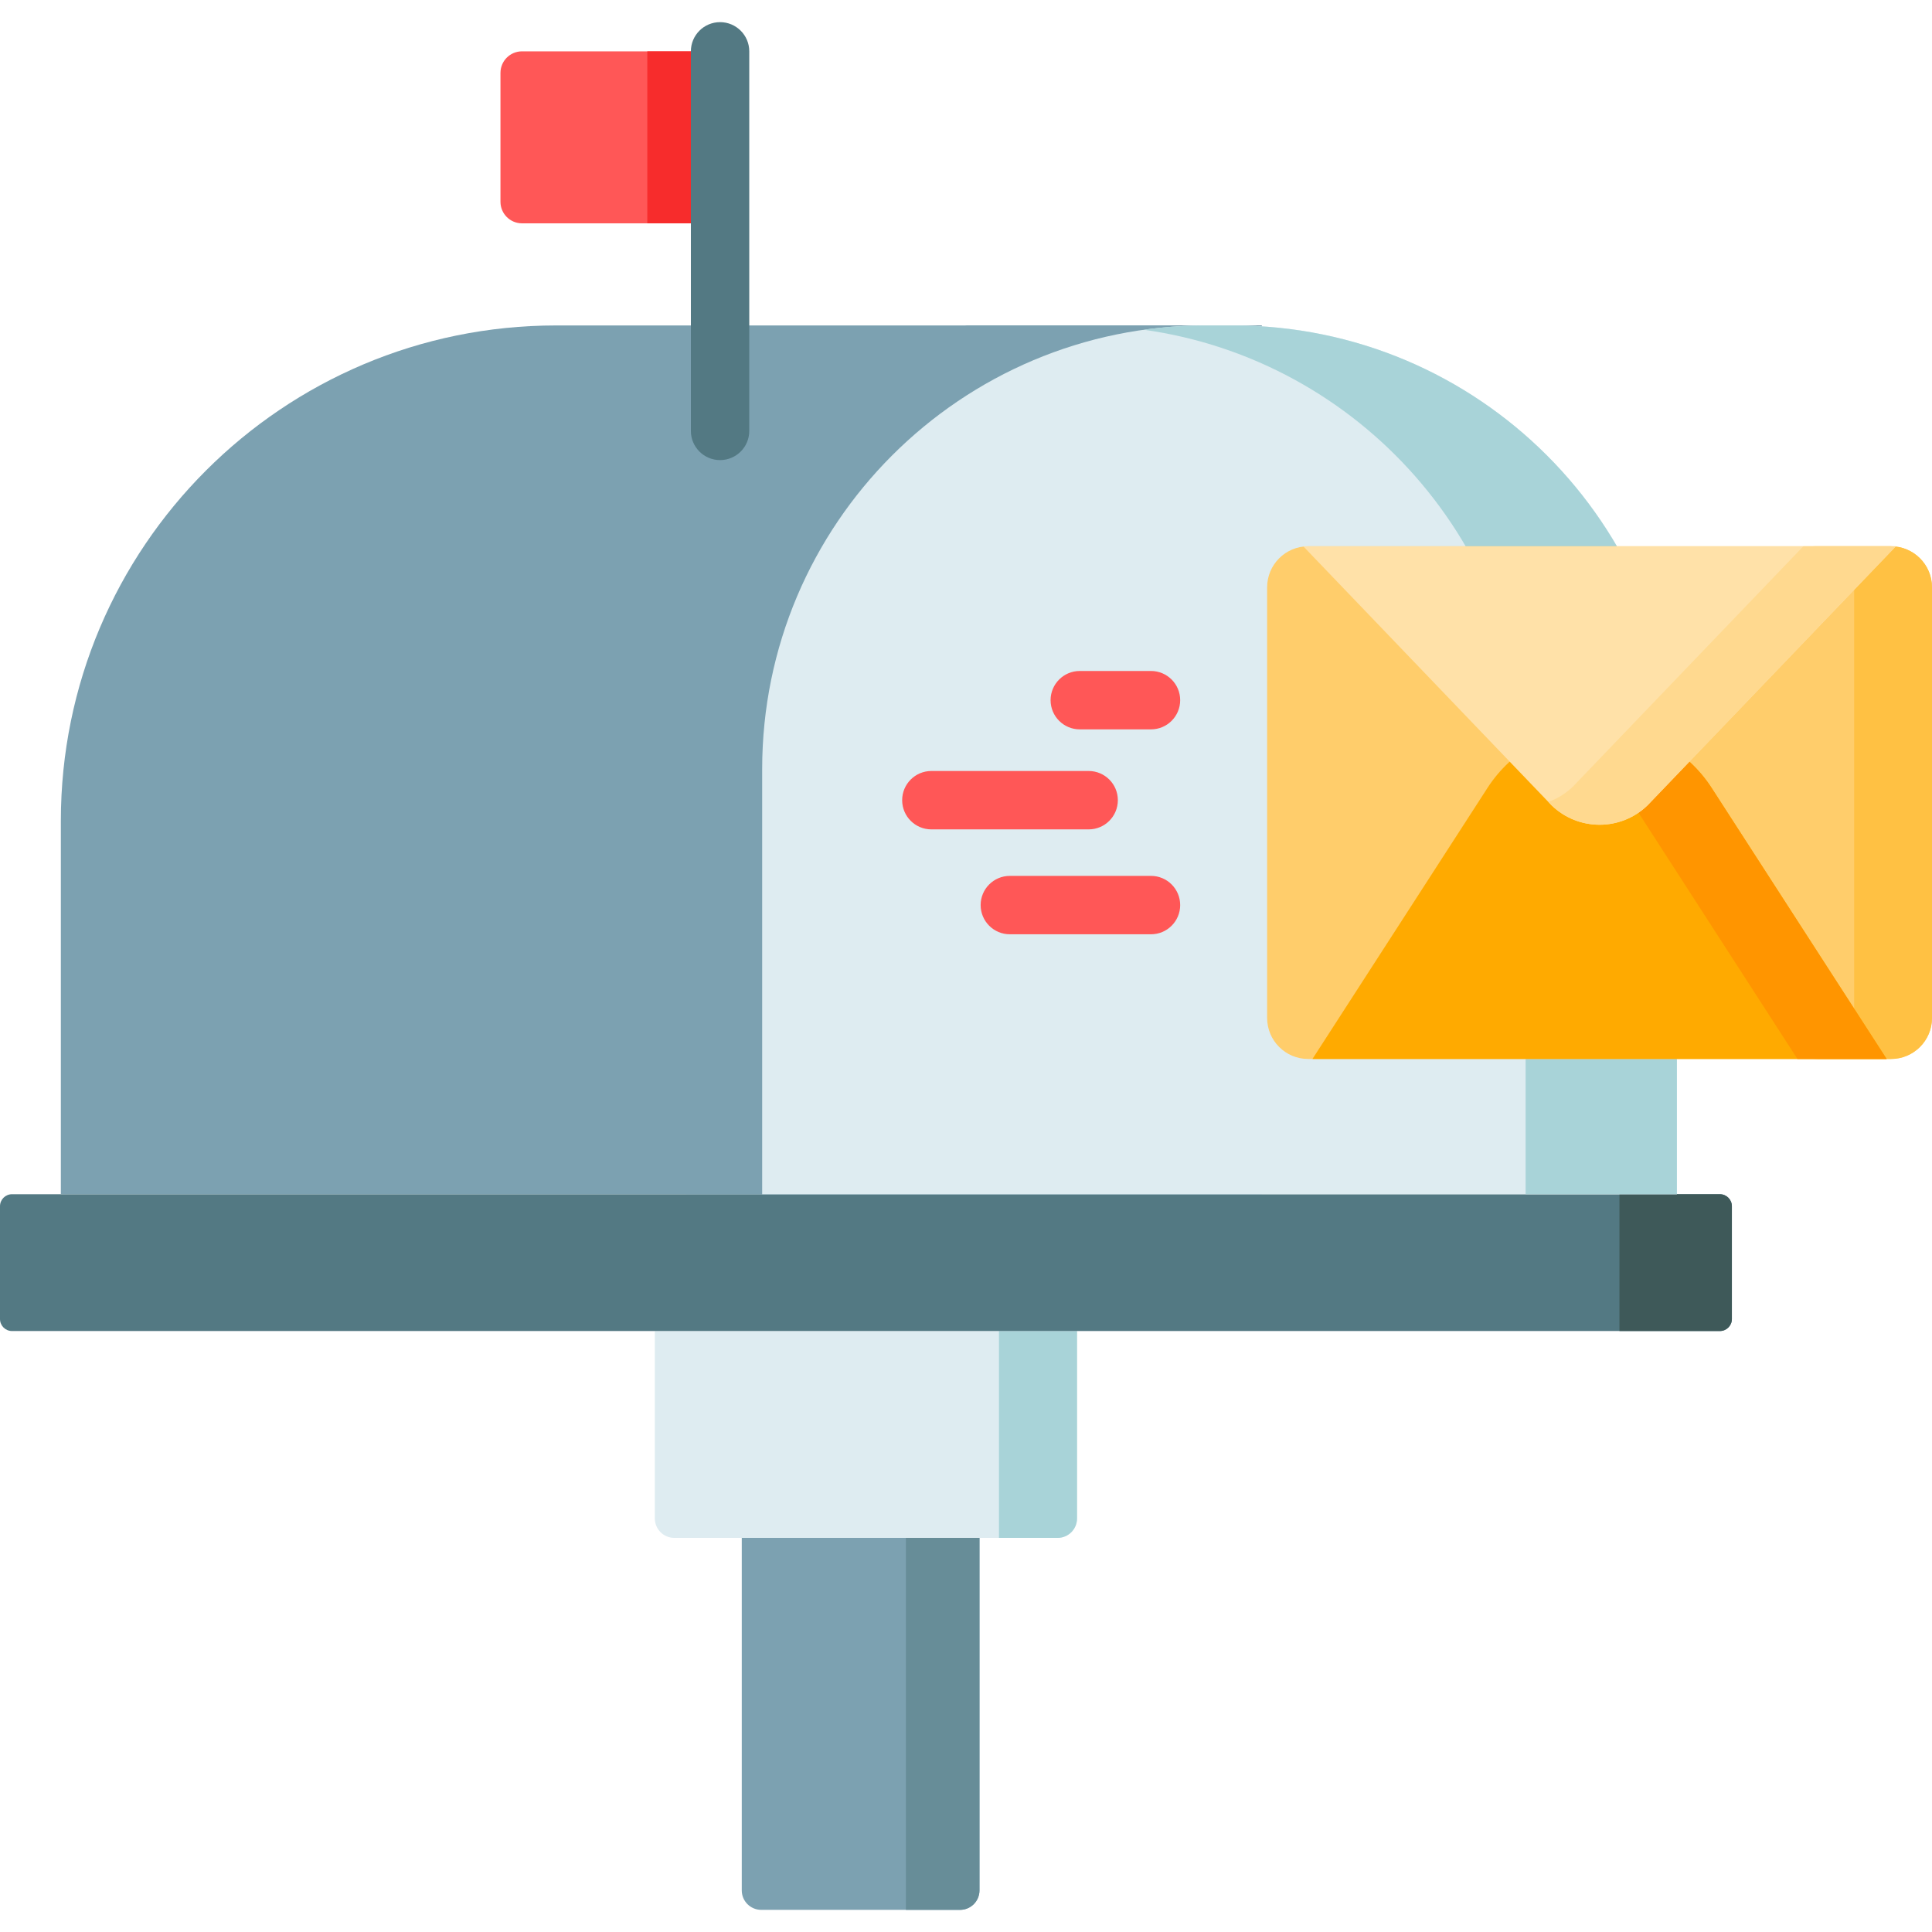 <svg id="Capa_1" enable-background="new 0 0 512 512" height="512" viewBox="0 0 512 512" width="512" xmlns="http://www.w3.org/2000/svg"><path d="m254.412 506.131h-52.679c-2.849 0-5.158-2.309-5.158-5.158v-93.418h62.995v93.418c0 2.849-2.309 5.158-5.158 5.158z" fill="#7ca1b1"/><path d="m254.412 506.131h-14.339v-98.576h19.497v93.418c0 2.849-2.309 5.158-5.158 5.158z" fill="#678d98"/><path d="m280.269 407.555h-101.571c-2.849 0-5.158-2.309-5.158-5.158v-49.659h111.887v49.659c0 2.849-2.31 5.158-5.158 5.158z" fill="#deecf1"/><path d="m280.269 407.555h-15.527v-54.817h20.685v49.659c0 2.849-2.31 5.158-5.158 5.158z" fill="#a8d3d8"/><path d="m455.781 352.738h-452.596c-1.759 0-3.185-1.426-3.185-3.185v-29.889c0-1.759 1.426-3.185 3.185-3.185h452.596c1.759 0 3.185 1.426 3.185 3.185v29.889c0 1.759-1.426 3.185-3.185 3.185z" fill="#537983"/><path d="m455.781 352.738h-26.615v-36.258h26.615c1.759 0 3.185 1.426 3.185 3.185v29.889c0 1.758-1.426 3.184-3.185 3.184z" fill="#3e5959"/><path d="m334.366 316.48h-318.241v-98.94c0-72.511 58.782-131.294 131.294-131.294h186.947z" fill="#7ca1b1"/><path d="m334.366 86.245v230.233h-152.424v-118.838c0-50.192 30.639-93.219 74.22-111.395z" fill="#7ca1b1"/><path d="m444.389 316.48h-242.406v-112.65c0-64.939 52.644-117.583 117.583-117.583h7.239c64.939 0 117.583 52.644 117.583 117.583v112.65z" fill="#deecf1"/><path d="m326.805 86.245h-7.241c-5.575 0-11.064.384-16.424 1.143 57.166 7.988 101.164 57.08 101.164 116.446v112.644h40.09v-112.644c0-64.94-52.649-117.589-117.589-117.589z" fill="#a8d3d8"/><path d="m190.826 59.185h-52.487c-3.153 0-5.709-2.556-5.709-5.709v-34.162c0-3.153 2.556-5.709 5.709-5.709h52.487z" fill="#ff5757"/><path d="m171.542 13.606h19.285v45.579h-19.285z" fill="#f72c2c"/><g fill="#ff5757"><path d="m288.506 219.795h-41.686c-4.273 0-7.737-3.463-7.737-7.737 0-4.273 3.464-7.737 7.737-7.737h41.686c4.273 0 7.737 3.463 7.737 7.737s-3.464 7.737-7.737 7.737z"/><path d="m305.022 247.593h-37.405c-4.273 0-7.737-3.463-7.737-7.737s3.463-7.737 7.737-7.737h37.405c4.273 0 7.737 3.463 7.737 7.737s-3.463 7.737-7.737 7.737z"/><path d="m305.022 193.29h-18.869c-4.273 0-7.737-3.463-7.737-7.737s3.463-7.737 7.737-7.737h18.869c4.273 0 7.737 3.463 7.737 7.737s-3.463 7.737-7.737 7.737z"/></g><path d="m501.13 280.638h-154.457c-6.003 0-10.87-4.867-10.87-10.87v-114.127c0-6.003 4.867-10.87 10.87-10.87h154.457c6.003 0 10.87 4.867 10.87 10.87v114.127c0 6.004-4.867 10.87-10.87 10.87z" fill="#ffcd6b"/><path d="m512 155.644v114.124c0 6.004-4.869 10.873-10.873 10.873h-20.632c6.004 0 10.873-4.869 10.873-10.873v-114.124c0-6.004-4.869-10.873-10.873-10.873h20.632c6.004.001 10.873 4.87 10.873 10.873z" fill="#ffc143"/><path d="m453.595 208.793c-6.51-10.083-17.692-16.173-29.694-16.173-12.002 0-23.183 6.09-29.694 16.173l-46.39 71.845h76.084 76.084z" fill="#fa0"/><path d="m499.986 280.641h-23.638l-46.385-71.845c-4.298-6.645-10.626-11.566-17.884-14.131 3.743-1.337 7.734-2.04 11.824-2.04 12.002 0 23.182 6.09 29.689 16.171z" fill="#ff9500"/><path d="m423.901 144.771h-78.53l65.835 68.668c7.083 6.836 18.307 6.836 25.39 0l65.835-68.668z" fill="#ffe1a8"/><path d="m502.427 144.772-65.835 68.672c-7.077 6.829-18.3 6.829-25.387 0l-.887-.928c2.362-.846 4.59-2.197 6.519-4.054l61.069-63.69z" fill="#ffd98f"/><path d="m190.826 121.931c-4.273 0-7.737-3.463-7.737-7.737v-100.588c0-4.273 3.464-7.737 7.737-7.737s7.737 3.463 7.737 7.737v100.588c0 4.274-3.464 7.737-7.737 7.737z" fill="#537983"/></svg>
